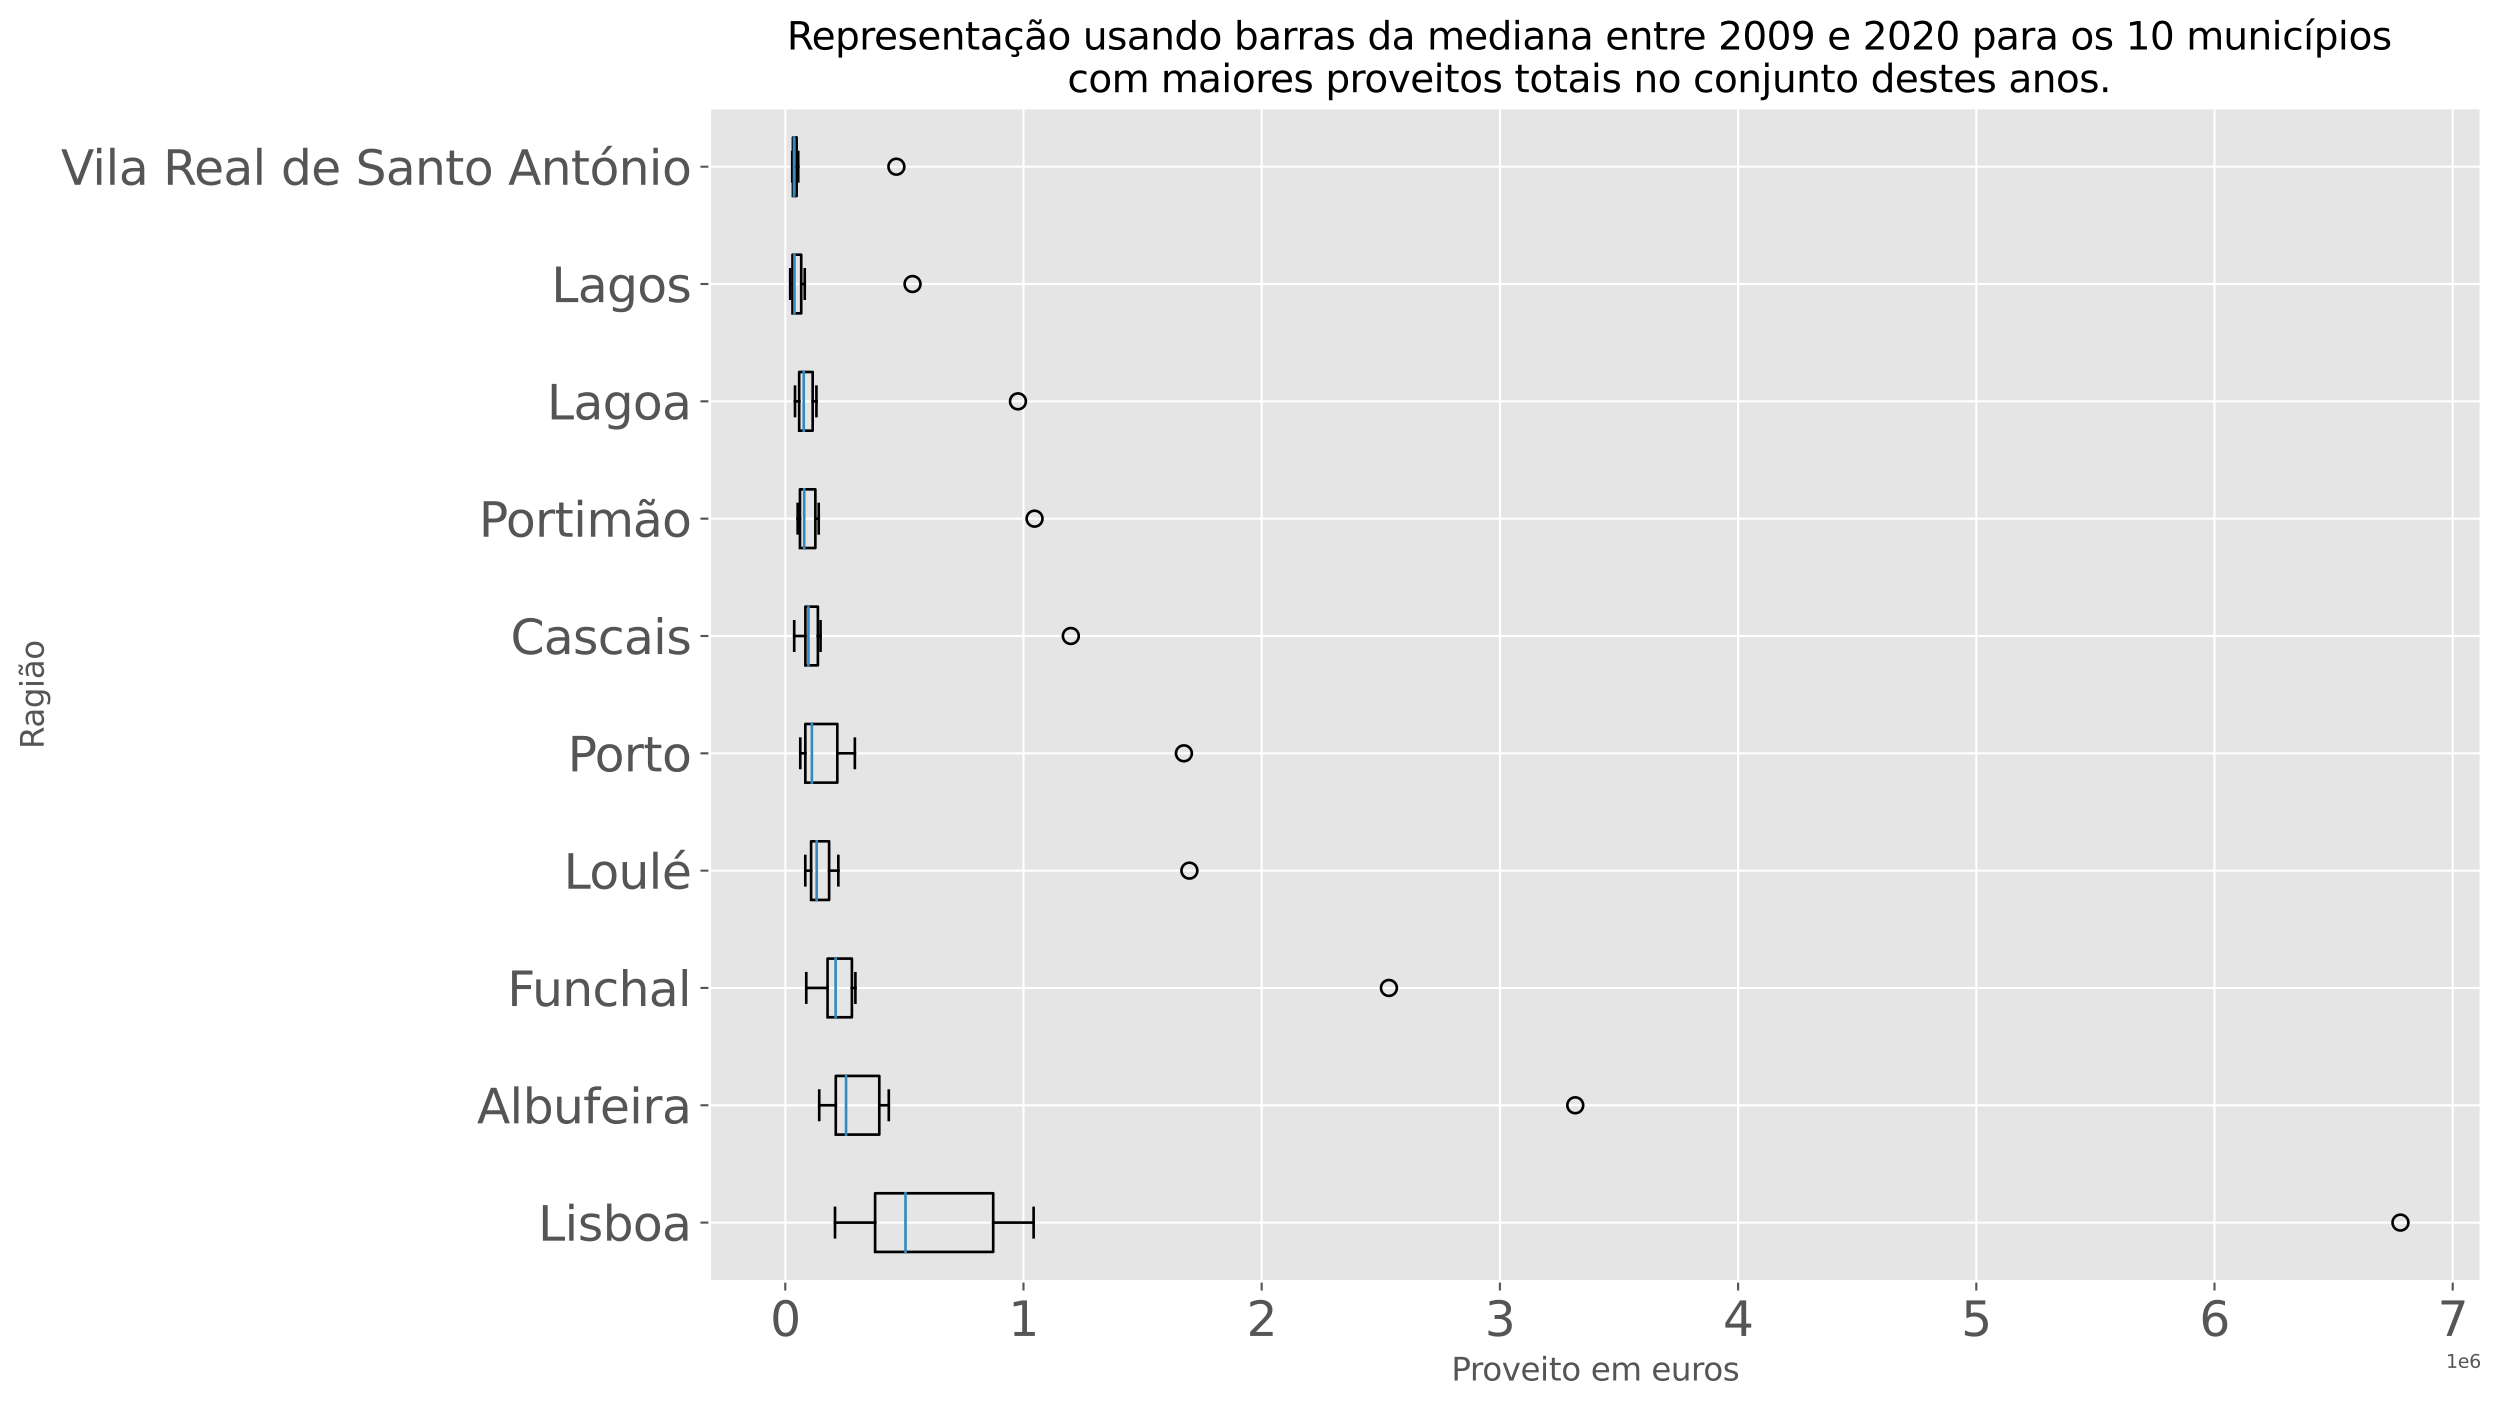 <?xml version="1.0" encoding="utf-8" standalone="no"?>
<!DOCTYPE svg PUBLIC "-//W3C//DTD SVG 1.1//EN"
  "http://www.w3.org/Graphics/SVG/1.1/DTD/svg11.dtd">
<svg xmlns:xlink="http://www.w3.org/1999/xlink" width="945.096pt" height="531.597pt" viewBox="0 0 945.096 531.597" xmlns="http://www.w3.org/2000/svg" version="1.1">
 <defs>
  <style type="text/css">*{stroke-linejoin: round; stroke-linecap: butt}</style>
 </defs>
 <g id="figure_1">
  <g id="patch_1">
   <path d="M 0 531.597 
L 945.096 531.597 
L 945.096 0 
L 0 0 
z
" style="fill: #ffffff"/>
  </g>
  <g id="axes_1">
   <g id="patch_2">
    <path d="M 268.296 484.363 
L 937.896 484.363 
L 937.896 40.843 
L 268.296 40.843 
z
" style="fill: #e5e5e5"/>
   </g>
   <g id="matplotlib.axis_1">
    <g id="xtick_1">
     <g id="line2d_1">
      <path d="M 296.863 484.363 
L 296.863 40.843 
" clip-path="url(#pe14b4773d1)" style="fill: none; stroke: #ffffff; stroke-width: 0.8; stroke-linecap: square"/>
     </g>
     <g id="line2d_2">
      <defs>
       <path id="m6d7df4a69b" d="M 0 0 
L 0 3.5 
" style="stroke: #555555; stroke-width: 0.8"/>
      </defs>
      <g>
       <use xlink:href="#m6d7df4a69b" x="296.863" y="484.363" style="fill: #555555; stroke: #555555; stroke-width: 0.8"/>
      </g>
     </g>
     <g id="text_1">
      <!-- 0 -->
      <g style="fill: #555555" transform="translate(291.137 505.04) scale(0.18 -0.18)">
       <defs>
        <path id="DejaVuSans-30" d="M 2034 4250 
Q 1547 4250 1301 3770 
Q 1056 3291 1056 2328 
Q 1056 1369 1301 889 
Q 1547 409 2034 409 
Q 2525 409 2770 889 
Q 3016 1369 3016 2328 
Q 3016 3291 2770 3770 
Q 2525 4250 2034 4250 
z
M 2034 4750 
Q 2819 4750 3233 4129 
Q 3647 3509 3647 2328 
Q 3647 1150 3233 529 
Q 2819 -91 2034 -91 
Q 1250 -91 836 529 
Q 422 1150 422 2328 
Q 422 3509 836 4129 
Q 1250 4750 2034 4750 
z
" transform="scale(0.016)"/>
       </defs>
       <use xlink:href="#DejaVuSans-30"/>
      </g>
     </g>
    </g>
    <g id="xtick_2">
     <g id="line2d_3">
      <path d="M 386.914 484.363 
L 386.914 40.843 
" clip-path="url(#pe14b4773d1)" style="fill: none; stroke: #ffffff; stroke-width: 0.8; stroke-linecap: square"/>
     </g>
     <g id="line2d_4">
      <g>
       <use xlink:href="#m6d7df4a69b" x="386.914" y="484.363" style="fill: #555555; stroke: #555555; stroke-width: 0.8"/>
      </g>
     </g>
     <g id="text_2">
      <!-- 1 -->
      <g style="fill: #555555" transform="translate(381.188 505.04) scale(0.18 -0.18)">
       <defs>
        <path id="DejaVuSans-31" d="M 794 531 
L 1825 531 
L 1825 4091 
L 703 3866 
L 703 4441 
L 1819 4666 
L 2450 4666 
L 2450 531 
L 3481 531 
L 3481 0 
L 794 0 
L 794 531 
z
" transform="scale(0.016)"/>
       </defs>
       <use xlink:href="#DejaVuSans-31"/>
      </g>
     </g>
    </g>
    <g id="xtick_3">
     <g id="line2d_5">
      <path d="M 476.965 484.363 
L 476.965 40.843 
" clip-path="url(#pe14b4773d1)" style="fill: none; stroke: #ffffff; stroke-width: 0.8; stroke-linecap: square"/>
     </g>
     <g id="line2d_6">
      <g>
       <use xlink:href="#m6d7df4a69b" x="476.965" y="484.363" style="fill: #555555; stroke: #555555; stroke-width: 0.8"/>
      </g>
     </g>
     <g id="text_3">
      <!-- 2 -->
      <g style="fill: #555555" transform="translate(471.239 505.04) scale(0.18 -0.18)">
       <defs>
        <path id="DejaVuSans-32" d="M 1228 531 
L 3431 531 
L 3431 0 
L 469 0 
L 469 531 
Q 828 903 1448 1529 
Q 2069 2156 2228 2338 
Q 2531 2678 2651 2914 
Q 2772 3150 2772 3378 
Q 2772 3750 2511 3984 
Q 2250 4219 1831 4219 
Q 1534 4219 1204 4116 
Q 875 4013 500 3803 
L 500 4441 
Q 881 4594 1212 4672 
Q 1544 4750 1819 4750 
Q 2544 4750 2975 4387 
Q 3406 4025 3406 3419 
Q 3406 3131 3298 2873 
Q 3191 2616 2906 2266 
Q 2828 2175 2409 1742 
Q 1991 1309 1228 531 
z
" transform="scale(0.016)"/>
       </defs>
       <use xlink:href="#DejaVuSans-32"/>
      </g>
     </g>
    </g>
    <g id="xtick_4">
     <g id="line2d_7">
      <path d="M 567.016 484.363 
L 567.016 40.843 
" clip-path="url(#pe14b4773d1)" style="fill: none; stroke: #ffffff; stroke-width: 0.8; stroke-linecap: square"/>
     </g>
     <g id="line2d_8">
      <g>
       <use xlink:href="#m6d7df4a69b" x="567.016" y="484.363" style="fill: #555555; stroke: #555555; stroke-width: 0.8"/>
      </g>
     </g>
     <g id="text_4">
      <!-- 3 -->
      <g style="fill: #555555" transform="translate(561.29 505.04) scale(0.18 -0.18)">
       <defs>
        <path id="DejaVuSans-33" d="M 2597 2516 
Q 3050 2419 3304 2112 
Q 3559 1806 3559 1356 
Q 3559 666 3084 287 
Q 2609 -91 1734 -91 
Q 1441 -91 1130 -33 
Q 819 25 488 141 
L 488 750 
Q 750 597 1062 519 
Q 1375 441 1716 441 
Q 2309 441 2620 675 
Q 2931 909 2931 1356 
Q 2931 1769 2642 2001 
Q 2353 2234 1838 2234 
L 1294 2234 
L 1294 2753 
L 1863 2753 
Q 2328 2753 2575 2939 
Q 2822 3125 2822 3475 
Q 2822 3834 2567 4026 
Q 2313 4219 1838 4219 
Q 1578 4219 1281 4162 
Q 984 4106 628 3988 
L 628 4550 
Q 988 4650 1302 4700 
Q 1616 4750 1894 4750 
Q 2613 4750 3031 4423 
Q 3450 4097 3450 3541 
Q 3450 3153 3228 2886 
Q 3006 2619 2597 2516 
z
" transform="scale(0.016)"/>
       </defs>
       <use xlink:href="#DejaVuSans-33"/>
      </g>
     </g>
    </g>
    <g id="xtick_5">
     <g id="line2d_9">
      <path d="M 657.067 484.363 
L 657.067 40.843 
" clip-path="url(#pe14b4773d1)" style="fill: none; stroke: #ffffff; stroke-width: 0.8; stroke-linecap: square"/>
     </g>
     <g id="line2d_10">
      <g>
       <use xlink:href="#m6d7df4a69b" x="657.067" y="484.363" style="fill: #555555; stroke: #555555; stroke-width: 0.8"/>
      </g>
     </g>
     <g id="text_5">
      <!-- 4 -->
      <g style="fill: #555555" transform="translate(651.341 505.04) scale(0.18 -0.18)">
       <defs>
        <path id="DejaVuSans-34" d="M 2419 4116 
L 825 1625 
L 2419 1625 
L 2419 4116 
z
M 2253 4666 
L 3047 4666 
L 3047 1625 
L 3713 1625 
L 3713 1100 
L 3047 1100 
L 3047 0 
L 2419 0 
L 2419 1100 
L 313 1100 
L 313 1709 
L 2253 4666 
z
" transform="scale(0.016)"/>
       </defs>
       <use xlink:href="#DejaVuSans-34"/>
      </g>
     </g>
    </g>
    <g id="xtick_6">
     <g id="line2d_11">
      <path d="M 747.118 484.363 
L 747.118 40.843 
" clip-path="url(#pe14b4773d1)" style="fill: none; stroke: #ffffff; stroke-width: 0.8; stroke-linecap: square"/>
     </g>
     <g id="line2d_12">
      <g>
       <use xlink:href="#m6d7df4a69b" x="747.118" y="484.363" style="fill: #555555; stroke: #555555; stroke-width: 0.8"/>
      </g>
     </g>
     <g id="text_6">
      <!-- 5 -->
      <g style="fill: #555555" transform="translate(741.392 505.04) scale(0.18 -0.18)">
       <defs>
        <path id="DejaVuSans-35" d="M 691 4666 
L 3169 4666 
L 3169 4134 
L 1269 4134 
L 1269 2991 
Q 1406 3038 1543 3061 
Q 1681 3084 1819 3084 
Q 2600 3084 3056 2656 
Q 3513 2228 3513 1497 
Q 3513 744 3044 326 
Q 2575 -91 1722 -91 
Q 1428 -91 1123 -41 
Q 819 9 494 109 
L 494 744 
Q 775 591 1075 516 
Q 1375 441 1709 441 
Q 2250 441 2565 725 
Q 2881 1009 2881 1497 
Q 2881 1984 2565 2268 
Q 2250 2553 1709 2553 
Q 1456 2553 1204 2497 
Q 953 2441 691 2322 
L 691 4666 
z
" transform="scale(0.016)"/>
       </defs>
       <use xlink:href="#DejaVuSans-35"/>
      </g>
     </g>
    </g>
    <g id="xtick_7">
     <g id="line2d_13">
      <path d="M 837.169 484.363 
L 837.169 40.843 
" clip-path="url(#pe14b4773d1)" style="fill: none; stroke: #ffffff; stroke-width: 0.8; stroke-linecap: square"/>
     </g>
     <g id="line2d_14">
      <g>
       <use xlink:href="#m6d7df4a69b" x="837.169" y="484.363" style="fill: #555555; stroke: #555555; stroke-width: 0.8"/>
      </g>
     </g>
     <g id="text_7">
      <!-- 6 -->
      <g style="fill: #555555" transform="translate(831.443 505.04) scale(0.18 -0.18)">
       <defs>
        <path id="DejaVuSans-36" d="M 2113 2584 
Q 1688 2584 1439 2293 
Q 1191 2003 1191 1497 
Q 1191 994 1439 701 
Q 1688 409 2113 409 
Q 2538 409 2786 701 
Q 3034 994 3034 1497 
Q 3034 2003 2786 2293 
Q 2538 2584 2113 2584 
z
M 3366 4563 
L 3366 3988 
Q 3128 4100 2886 4159 
Q 2644 4219 2406 4219 
Q 1781 4219 1451 3797 
Q 1122 3375 1075 2522 
Q 1259 2794 1537 2939 
Q 1816 3084 2150 3084 
Q 2853 3084 3261 2657 
Q 3669 2231 3669 1497 
Q 3669 778 3244 343 
Q 2819 -91 2113 -91 
Q 1303 -91 875 529 
Q 447 1150 447 2328 
Q 447 3434 972 4092 
Q 1497 4750 2381 4750 
Q 2619 4750 2861 4703 
Q 3103 4656 3366 4563 
z
" transform="scale(0.016)"/>
       </defs>
       <use xlink:href="#DejaVuSans-36"/>
      </g>
     </g>
    </g>
    <g id="xtick_8">
     <g id="line2d_15">
      <path d="M 927.22 484.363 
L 927.22 40.843 
" clip-path="url(#pe14b4773d1)" style="fill: none; stroke: #ffffff; stroke-width: 0.8; stroke-linecap: square"/>
     </g>
     <g id="line2d_16">
      <g>
       <use xlink:href="#m6d7df4a69b" x="927.22" y="484.363" style="fill: #555555; stroke: #555555; stroke-width: 0.8"/>
      </g>
     </g>
     <g id="text_8">
      <!-- 7 -->
      <g style="fill: #555555" transform="translate(921.494 505.04) scale(0.18 -0.18)">
       <defs>
        <path id="DejaVuSans-37" d="M 525 4666 
L 3525 4666 
L 3525 4397 
L 1831 0 
L 1172 0 
L 2766 4134 
L 525 4134 
L 525 4666 
z
" transform="scale(0.016)"/>
       </defs>
       <use xlink:href="#DejaVuSans-37"/>
      </g>
     </g>
    </g>
    <g id="text_9">
     <!-- Proveito em euros -->
     <g style="fill: #555555" transform="translate(548.674 521.901) scale(0.12 -0.12)">
      <defs>
       <path id="DejaVuSans-50" d="M 1259 4147 
L 1259 2394 
L 2053 2394 
Q 2494 2394 2734 2622 
Q 2975 2850 2975 3272 
Q 2975 3691 2734 3919 
Q 2494 4147 2053 4147 
L 1259 4147 
z
M 628 4666 
L 2053 4666 
Q 2838 4666 3239 4311 
Q 3641 3956 3641 3272 
Q 3641 2581 3239 2228 
Q 2838 1875 2053 1875 
L 1259 1875 
L 1259 0 
L 628 0 
L 628 4666 
z
" transform="scale(0.016)"/>
       <path id="DejaVuSans-72" d="M 2631 2963 
Q 2534 3019 2420 3045 
Q 2306 3072 2169 3072 
Q 1681 3072 1420 2755 
Q 1159 2438 1159 1844 
L 1159 0 
L 581 0 
L 581 3500 
L 1159 3500 
L 1159 2956 
Q 1341 3275 1631 3429 
Q 1922 3584 2338 3584 
Q 2397 3584 2469 3576 
Q 2541 3569 2628 3553 
L 2631 2963 
z
" transform="scale(0.016)"/>
       <path id="DejaVuSans-6f" d="M 1959 3097 
Q 1497 3097 1228 2736 
Q 959 2375 959 1747 
Q 959 1119 1226 758 
Q 1494 397 1959 397 
Q 2419 397 2687 759 
Q 2956 1122 2956 1747 
Q 2956 2369 2687 2733 
Q 2419 3097 1959 3097 
z
M 1959 3584 
Q 2709 3584 3137 3096 
Q 3566 2609 3566 1747 
Q 3566 888 3137 398 
Q 2709 -91 1959 -91 
Q 1206 -91 779 398 
Q 353 888 353 1747 
Q 353 2609 779 3096 
Q 1206 3584 1959 3584 
z
" transform="scale(0.016)"/>
       <path id="DejaVuSans-76" d="M 191 3500 
L 800 3500 
L 1894 563 
L 2988 3500 
L 3597 3500 
L 2284 0 
L 1503 0 
L 191 3500 
z
" transform="scale(0.016)"/>
       <path id="DejaVuSans-65" d="M 3597 1894 
L 3597 1613 
L 953 1613 
Q 991 1019 1311 708 
Q 1631 397 2203 397 
Q 2534 397 2845 478 
Q 3156 559 3463 722 
L 3463 178 
Q 3153 47 2828 -22 
Q 2503 -91 2169 -91 
Q 1331 -91 842 396 
Q 353 884 353 1716 
Q 353 2575 817 3079 
Q 1281 3584 2069 3584 
Q 2775 3584 3186 3129 
Q 3597 2675 3597 1894 
z
M 3022 2063 
Q 3016 2534 2758 2815 
Q 2500 3097 2075 3097 
Q 1594 3097 1305 2825 
Q 1016 2553 972 2059 
L 3022 2063 
z
" transform="scale(0.016)"/>
       <path id="DejaVuSans-69" d="M 603 3500 
L 1178 3500 
L 1178 0 
L 603 0 
L 603 3500 
z
M 603 4863 
L 1178 4863 
L 1178 4134 
L 603 4134 
L 603 4863 
z
" transform="scale(0.016)"/>
       <path id="DejaVuSans-74" d="M 1172 4494 
L 1172 3500 
L 2356 3500 
L 2356 3053 
L 1172 3053 
L 1172 1153 
Q 1172 725 1289 603 
Q 1406 481 1766 481 
L 2356 481 
L 2356 0 
L 1766 0 
Q 1100 0 847 248 
Q 594 497 594 1153 
L 594 3053 
L 172 3053 
L 172 3500 
L 594 3500 
L 594 4494 
L 1172 4494 
z
" transform="scale(0.016)"/>
       <path id="DejaVuSans-20" transform="scale(0.016)"/>
       <path id="DejaVuSans-6d" d="M 3328 2828 
Q 3544 3216 3844 3400 
Q 4144 3584 4550 3584 
Q 5097 3584 5394 3201 
Q 5691 2819 5691 2113 
L 5691 0 
L 5113 0 
L 5113 2094 
Q 5113 2597 4934 2840 
Q 4756 3084 4391 3084 
Q 3944 3084 3684 2787 
Q 3425 2491 3425 1978 
L 3425 0 
L 2847 0 
L 2847 2094 
Q 2847 2600 2669 2842 
Q 2491 3084 2119 3084 
Q 1678 3084 1418 2786 
Q 1159 2488 1159 1978 
L 1159 0 
L 581 0 
L 581 3500 
L 1159 3500 
L 1159 2956 
Q 1356 3278 1631 3431 
Q 1906 3584 2284 3584 
Q 2666 3584 2933 3390 
Q 3200 3197 3328 2828 
z
" transform="scale(0.016)"/>
       <path id="DejaVuSans-75" d="M 544 1381 
L 544 3500 
L 1119 3500 
L 1119 1403 
Q 1119 906 1312 657 
Q 1506 409 1894 409 
Q 2359 409 2629 706 
Q 2900 1003 2900 1516 
L 2900 3500 
L 3475 3500 
L 3475 0 
L 2900 0 
L 2900 538 
Q 2691 219 2414 64 
Q 2138 -91 1772 -91 
Q 1169 -91 856 284 
Q 544 659 544 1381 
z
M 1991 3584 
L 1991 3584 
z
" transform="scale(0.016)"/>
       <path id="DejaVuSans-73" d="M 2834 3397 
L 2834 2853 
Q 2591 2978 2328 3040 
Q 2066 3103 1784 3103 
Q 1356 3103 1142 2972 
Q 928 2841 928 2578 
Q 928 2378 1081 2264 
Q 1234 2150 1697 2047 
L 1894 2003 
Q 2506 1872 2764 1633 
Q 3022 1394 3022 966 
Q 3022 478 2636 193 
Q 2250 -91 1575 -91 
Q 1294 -91 989 -36 
Q 684 19 347 128 
L 347 722 
Q 666 556 975 473 
Q 1284 391 1588 391 
Q 1994 391 2212 530 
Q 2431 669 2431 922 
Q 2431 1156 2273 1281 
Q 2116 1406 1581 1522 
L 1381 1569 
Q 847 1681 609 1914 
Q 372 2147 372 2553 
Q 372 3047 722 3315 
Q 1072 3584 1716 3584 
Q 2034 3584 2315 3537 
Q 2597 3491 2834 3397 
z
" transform="scale(0.016)"/>
      </defs>
      <use xlink:href="#DejaVuSans-50"/>
      <use xlink:href="#DejaVuSans-72" x="58.553"/>
      <use xlink:href="#DejaVuSans-6f" x="97.416"/>
      <use xlink:href="#DejaVuSans-76" x="158.598"/>
      <use xlink:href="#DejaVuSans-65" x="217.777"/>
      <use xlink:href="#DejaVuSans-69" x="279.301"/>
      <use xlink:href="#DejaVuSans-74" x="307.084"/>
      <use xlink:href="#DejaVuSans-6f" x="346.293"/>
      <use xlink:href="#DejaVuSans-20" x="407.475"/>
      <use xlink:href="#DejaVuSans-65" x="439.262"/>
      <use xlink:href="#DejaVuSans-6d" x="500.785"/>
      <use xlink:href="#DejaVuSans-20" x="598.197"/>
      <use xlink:href="#DejaVuSans-65" x="629.984"/>
      <use xlink:href="#DejaVuSans-75" x="691.508"/>
      <use xlink:href="#DejaVuSans-72" x="754.887"/>
      <use xlink:href="#DejaVuSans-6f" x="793.75"/>
      <use xlink:href="#DejaVuSans-73" x="854.932"/>
     </g>
    </g>
    <g id="text_10">
     <!-- 1e6 -->
     <g style="fill: #555555" transform="translate(924.681 517.102) scale(0.07 -0.07)">
      <use xlink:href="#DejaVuSans-31"/>
      <use xlink:href="#DejaVuSans-65" x="63.623"/>
      <use xlink:href="#DejaVuSans-36" x="125.146"/>
     </g>
    </g>
   </g>
   <g id="matplotlib.axis_2">
    <g id="ytick_1">
     <g id="line2d_17">
      <path d="M 268.296 462.187 
L 937.896 462.187 
" clip-path="url(#pe14b4773d1)" style="fill: none; stroke: #ffffff; stroke-width: 0.8; stroke-linecap: square"/>
     </g>
     <g id="line2d_18">
      <defs>
       <path id="md2c4aa62ac" d="M 0 0 
L -3.5 0 
" style="stroke: #555555; stroke-width: 0.8"/>
      </defs>
      <g>
       <use xlink:href="#md2c4aa62ac" x="268.296" y="462.187" style="fill: #555555; stroke: #555555; stroke-width: 0.8"/>
      </g>
     </g>
     <g id="text_11">
      <!-- Lisboa -->
      <g style="fill: #555555" transform="translate(203.417 469.025) scale(0.18 -0.18)">
       <defs>
        <path id="DejaVuSans-4c" d="M 628 4666 
L 1259 4666 
L 1259 531 
L 3531 531 
L 3531 0 
L 628 0 
L 628 4666 
z
" transform="scale(0.016)"/>
        <path id="DejaVuSans-62" d="M 3116 1747 
Q 3116 2381 2855 2742 
Q 2594 3103 2138 3103 
Q 1681 3103 1420 2742 
Q 1159 2381 1159 1747 
Q 1159 1113 1420 752 
Q 1681 391 2138 391 
Q 2594 391 2855 752 
Q 3116 1113 3116 1747 
z
M 1159 2969 
Q 1341 3281 1617 3432 
Q 1894 3584 2278 3584 
Q 2916 3584 3314 3078 
Q 3713 2572 3713 1747 
Q 3713 922 3314 415 
Q 2916 -91 2278 -91 
Q 1894 -91 1617 61 
Q 1341 213 1159 525 
L 1159 0 
L 581 0 
L 581 4863 
L 1159 4863 
L 1159 2969 
z
" transform="scale(0.016)"/>
        <path id="DejaVuSans-61" d="M 2194 1759 
Q 1497 1759 1228 1600 
Q 959 1441 959 1056 
Q 959 750 1161 570 
Q 1363 391 1709 391 
Q 2188 391 2477 730 
Q 2766 1069 2766 1631 
L 2766 1759 
L 2194 1759 
z
M 3341 1997 
L 3341 0 
L 2766 0 
L 2766 531 
Q 2569 213 2275 61 
Q 1981 -91 1556 -91 
Q 1019 -91 701 211 
Q 384 513 384 1019 
Q 384 1609 779 1909 
Q 1175 2209 1959 2209 
L 2766 2209 
L 2766 2266 
Q 2766 2663 2505 2880 
Q 2244 3097 1772 3097 
Q 1472 3097 1187 3025 
Q 903 2953 641 2809 
L 641 3341 
Q 956 3463 1253 3523 
Q 1550 3584 1831 3584 
Q 2591 3584 2966 3190 
Q 3341 2797 3341 1997 
z
" transform="scale(0.016)"/>
       </defs>
       <use xlink:href="#DejaVuSans-4c"/>
       <use xlink:href="#DejaVuSans-69" x="55.713"/>
       <use xlink:href="#DejaVuSans-73" x="83.496"/>
       <use xlink:href="#DejaVuSans-62" x="135.596"/>
       <use xlink:href="#DejaVuSans-6f" x="199.072"/>
       <use xlink:href="#DejaVuSans-61" x="260.254"/>
      </g>
     </g>
    </g>
    <g id="ytick_2">
     <g id="line2d_19">
      <path d="M 268.296 417.835 
L 937.896 417.835 
" clip-path="url(#pe14b4773d1)" style="fill: none; stroke: #ffffff; stroke-width: 0.8; stroke-linecap: square"/>
     </g>
     <g id="line2d_20">
      <g>
       <use xlink:href="#md2c4aa62ac" x="268.296" y="417.835" style="fill: #555555; stroke: #555555; stroke-width: 0.8"/>
      </g>
     </g>
     <g id="text_12">
      <!-- Albufeira -->
      <g style="fill: #555555" transform="translate(180.304 424.673) scale(0.18 -0.18)">
       <defs>
        <path id="DejaVuSans-41" d="M 2188 4044 
L 1331 1722 
L 3047 1722 
L 2188 4044 
z
M 1831 4666 
L 2547 4666 
L 4325 0 
L 3669 0 
L 3244 1197 
L 1141 1197 
L 716 0 
L 50 0 
L 1831 4666 
z
" transform="scale(0.016)"/>
        <path id="DejaVuSans-6c" d="M 603 4863 
L 1178 4863 
L 1178 0 
L 603 0 
L 603 4863 
z
" transform="scale(0.016)"/>
        <path id="DejaVuSans-66" d="M 2375 4863 
L 2375 4384 
L 1825 4384 
Q 1516 4384 1395 4259 
Q 1275 4134 1275 3809 
L 1275 3500 
L 2222 3500 
L 2222 3053 
L 1275 3053 
L 1275 0 
L 697 0 
L 697 3053 
L 147 3053 
L 147 3500 
L 697 3500 
L 697 3744 
Q 697 4328 969 4595 
Q 1241 4863 1831 4863 
L 2375 4863 
z
" transform="scale(0.016)"/>
       </defs>
       <use xlink:href="#DejaVuSans-41"/>
       <use xlink:href="#DejaVuSans-6c" x="68.408"/>
       <use xlink:href="#DejaVuSans-62" x="96.191"/>
       <use xlink:href="#DejaVuSans-75" x="159.668"/>
       <use xlink:href="#DejaVuSans-66" x="223.047"/>
       <use xlink:href="#DejaVuSans-65" x="258.252"/>
       <use xlink:href="#DejaVuSans-69" x="319.775"/>
       <use xlink:href="#DejaVuSans-72" x="347.559"/>
       <use xlink:href="#DejaVuSans-61" x="388.672"/>
      </g>
     </g>
    </g>
    <g id="ytick_3">
     <g id="line2d_21">
      <path d="M 268.296 373.483 
L 937.896 373.483 
" clip-path="url(#pe14b4773d1)" style="fill: none; stroke: #ffffff; stroke-width: 0.8; stroke-linecap: square"/>
     </g>
     <g id="line2d_22">
      <g>
       <use xlink:href="#md2c4aa62ac" x="268.296" y="373.483" style="fill: #555555; stroke: #555555; stroke-width: 0.8"/>
      </g>
     </g>
     <g id="text_13">
      <!-- Funchal -->
      <g style="fill: #555555" transform="translate(191.782 380.321) scale(0.18 -0.18)">
       <defs>
        <path id="DejaVuSans-46" d="M 628 4666 
L 3309 4666 
L 3309 4134 
L 1259 4134 
L 1259 2759 
L 3109 2759 
L 3109 2228 
L 1259 2228 
L 1259 0 
L 628 0 
L 628 4666 
z
" transform="scale(0.016)"/>
        <path id="DejaVuSans-6e" d="M 3513 2113 
L 3513 0 
L 2938 0 
L 2938 2094 
Q 2938 2591 2744 2837 
Q 2550 3084 2163 3084 
Q 1697 3084 1428 2787 
Q 1159 2491 1159 1978 
L 1159 0 
L 581 0 
L 581 3500 
L 1159 3500 
L 1159 2956 
Q 1366 3272 1645 3428 
Q 1925 3584 2291 3584 
Q 2894 3584 3203 3211 
Q 3513 2838 3513 2113 
z
" transform="scale(0.016)"/>
        <path id="DejaVuSans-63" d="M 3122 3366 
L 3122 2828 
Q 2878 2963 2633 3030 
Q 2388 3097 2138 3097 
Q 1578 3097 1268 2742 
Q 959 2388 959 1747 
Q 959 1106 1268 751 
Q 1578 397 2138 397 
Q 2388 397 2633 464 
Q 2878 531 3122 666 
L 3122 134 
Q 2881 22 2623 -34 
Q 2366 -91 2075 -91 
Q 1284 -91 818 406 
Q 353 903 353 1747 
Q 353 2603 823 3093 
Q 1294 3584 2113 3584 
Q 2378 3584 2631 3529 
Q 2884 3475 3122 3366 
z
" transform="scale(0.016)"/>
        <path id="DejaVuSans-68" d="M 3513 2113 
L 3513 0 
L 2938 0 
L 2938 2094 
Q 2938 2591 2744 2837 
Q 2550 3084 2163 3084 
Q 1697 3084 1428 2787 
Q 1159 2491 1159 1978 
L 1159 0 
L 581 0 
L 581 4863 
L 1159 4863 
L 1159 2956 
Q 1366 3272 1645 3428 
Q 1925 3584 2291 3584 
Q 2894 3584 3203 3211 
Q 3513 2838 3513 2113 
z
" transform="scale(0.016)"/>
       </defs>
       <use xlink:href="#DejaVuSans-46"/>
       <use xlink:href="#DejaVuSans-75" x="52.02"/>
       <use xlink:href="#DejaVuSans-6e" x="115.398"/>
       <use xlink:href="#DejaVuSans-63" x="178.777"/>
       <use xlink:href="#DejaVuSans-68" x="233.758"/>
       <use xlink:href="#DejaVuSans-61" x="297.137"/>
       <use xlink:href="#DejaVuSans-6c" x="358.416"/>
      </g>
     </g>
    </g>
    <g id="ytick_4">
     <g id="line2d_23">
      <path d="M 268.296 329.131 
L 937.896 329.131 
" clip-path="url(#pe14b4773d1)" style="fill: none; stroke: #ffffff; stroke-width: 0.8; stroke-linecap: square"/>
     </g>
     <g id="line2d_24">
      <g>
       <use xlink:href="#md2c4aa62ac" x="268.296" y="329.131" style="fill: #555555; stroke: #555555; stroke-width: 0.8"/>
      </g>
     </g>
     <g id="text_14">
      <!-- Loulé -->
      <g style="fill: #555555" transform="translate(213.084 335.969) scale(0.18 -0.18)">
       <defs>
        <path id="DejaVuSans-e9" d="M 3597 1894 
L 3597 1613 
L 953 1613 
Q 991 1019 1311 708 
Q 1631 397 2203 397 
Q 2534 397 2845 478 
Q 3156 559 3463 722 
L 3463 178 
Q 3153 47 2828 -22 
Q 2503 -91 2169 -91 
Q 1331 -91 842 396 
Q 353 884 353 1716 
Q 353 2575 817 3079 
Q 1281 3584 2069 3584 
Q 2775 3584 3186 3129 
Q 3597 2675 3597 1894 
z
M 3022 2063 
Q 3016 2534 2758 2815 
Q 2500 3097 2075 3097 
Q 1594 3097 1305 2825 
Q 1016 2553 972 2059 
L 3022 2063 
z
M 2466 5119 
L 3088 5119 
L 2070 3944 
L 1591 3944 
L 2466 5119 
z
" transform="scale(0.016)"/>
       </defs>
       <use xlink:href="#DejaVuSans-4c"/>
       <use xlink:href="#DejaVuSans-6f" x="53.963"/>
       <use xlink:href="#DejaVuSans-75" x="115.145"/>
       <use xlink:href="#DejaVuSans-6c" x="178.523"/>
       <use xlink:href="#DejaVuSans-e9" x="206.307"/>
      </g>
     </g>
    </g>
    <g id="ytick_5">
     <g id="line2d_25">
      <path d="M 268.296 284.779 
L 937.896 284.779 
" clip-path="url(#pe14b4773d1)" style="fill: none; stroke: #ffffff; stroke-width: 0.8; stroke-linecap: square"/>
     </g>
     <g id="line2d_26">
      <g>
       <use xlink:href="#md2c4aa62ac" x="268.296" y="284.779" style="fill: #555555; stroke: #555555; stroke-width: 0.8"/>
      </g>
     </g>
     <g id="text_15">
      <!-- Porto -->
      <g style="fill: #555555" transform="translate(214.611 291.617) scale(0.18 -0.18)">
       <use xlink:href="#DejaVuSans-50"/>
       <use xlink:href="#DejaVuSans-6f" x="56.678"/>
       <use xlink:href="#DejaVuSans-72" x="117.859"/>
       <use xlink:href="#DejaVuSans-74" x="158.973"/>
       <use xlink:href="#DejaVuSans-6f" x="198.182"/>
      </g>
     </g>
    </g>
    <g id="ytick_6">
     <g id="line2d_27">
      <path d="M 268.296 240.427 
L 937.896 240.427 
" clip-path="url(#pe14b4773d1)" style="fill: none; stroke: #ffffff; stroke-width: 0.8; stroke-linecap: square"/>
     </g>
     <g id="line2d_28">
      <g>
       <use xlink:href="#md2c4aa62ac" x="268.296" y="240.427" style="fill: #555555; stroke: #555555; stroke-width: 0.8"/>
      </g>
     </g>
     <g id="text_16">
      <!-- Cascais -->
      <g style="fill: #555555" transform="translate(193.014 247.265) scale(0.18 -0.18)">
       <defs>
        <path id="DejaVuSans-43" d="M 4122 4306 
L 4122 3641 
Q 3803 3938 3442 4084 
Q 3081 4231 2675 4231 
Q 1875 4231 1450 3742 
Q 1025 3253 1025 2328 
Q 1025 1406 1450 917 
Q 1875 428 2675 428 
Q 3081 428 3442 575 
Q 3803 722 4122 1019 
L 4122 359 
Q 3791 134 3420 21 
Q 3050 -91 2638 -91 
Q 1578 -91 968 557 
Q 359 1206 359 2328 
Q 359 3453 968 4101 
Q 1578 4750 2638 4750 
Q 3056 4750 3426 4639 
Q 3797 4528 4122 4306 
z
" transform="scale(0.016)"/>
       </defs>
       <use xlink:href="#DejaVuSans-43"/>
       <use xlink:href="#DejaVuSans-61" x="69.824"/>
       <use xlink:href="#DejaVuSans-73" x="131.104"/>
       <use xlink:href="#DejaVuSans-63" x="183.203"/>
       <use xlink:href="#DejaVuSans-61" x="238.184"/>
       <use xlink:href="#DejaVuSans-69" x="299.463"/>
       <use xlink:href="#DejaVuSans-73" x="327.246"/>
      </g>
     </g>
    </g>
    <g id="ytick_7">
     <g id="line2d_29">
      <path d="M 268.296 196.075 
L 937.896 196.075 
" clip-path="url(#pe14b4773d1)" style="fill: none; stroke: #ffffff; stroke-width: 0.8; stroke-linecap: square"/>
     </g>
     <g id="line2d_30">
      <g>
       <use xlink:href="#md2c4aa62ac" x="268.296" y="196.075" style="fill: #555555; stroke: #555555; stroke-width: 0.8"/>
      </g>
     </g>
     <g id="text_17">
      <!-- Portimão -->
      <g style="fill: #555555" transform="translate(181.047 202.913) scale(0.18 -0.18)">
       <defs>
        <path id="DejaVuSans-e3" d="M 2194 1759 
Q 1497 1759 1228 1600 
Q 959 1441 959 1056 
Q 959 750 1161 570 
Q 1363 391 1709 391 
Q 2188 391 2477 730 
Q 2766 1069 2766 1631 
L 2766 1759 
L 2194 1759 
z
M 3341 1997 
L 3341 0 
L 2766 0 
L 2766 531 
Q 2569 213 2275 61 
Q 1981 -91 1556 -91 
Q 1019 -91 701 211 
Q 384 513 384 1019 
Q 384 1609 779 1909 
Q 1175 2209 1959 2209 
L 2766 2209 
L 2766 2266 
Q 2766 2663 2505 2880 
Q 2244 3097 1772 3097 
Q 1472 3097 1187 3025 
Q 903 2953 641 2809 
L 641 3341 
Q 956 3463 1253 3523 
Q 1550 3584 1831 3584 
Q 2591 3584 2966 3190 
Q 3341 2797 3341 1997 
z
M 1844 4281 
L 1665 4453 
Q 1597 4516 1545 4545 
Q 1494 4575 1453 4575 
Q 1334 4575 1278 4461 
Q 1222 4347 1215 4091 
L 825 4091 
Q 831 4513 990 4742 
Q 1150 4972 1434 4972 
Q 1553 4972 1653 4928 
Q 1753 4884 1869 4781 
L 2047 4609 
Q 2115 4547 2167 4517 
Q 2219 4488 2259 4488 
Q 2378 4488 2434 4602 
Q 2490 4716 2497 4972 
L 2887 4972 
Q 2881 4550 2721 4320 
Q 2562 4091 2278 4091 
Q 2159 4091 2059 4134 
Q 1959 4178 1844 4281 
z
" transform="scale(0.016)"/>
       </defs>
       <use xlink:href="#DejaVuSans-50"/>
       <use xlink:href="#DejaVuSans-6f" x="56.678"/>
       <use xlink:href="#DejaVuSans-72" x="117.859"/>
       <use xlink:href="#DejaVuSans-74" x="158.973"/>
       <use xlink:href="#DejaVuSans-69" x="198.182"/>
       <use xlink:href="#DejaVuSans-6d" x="225.965"/>
       <use xlink:href="#DejaVuSans-e3" x="323.377"/>
       <use xlink:href="#DejaVuSans-6f" x="384.656"/>
      </g>
     </g>
    </g>
    <g id="ytick_8">
     <g id="line2d_31">
      <path d="M 268.296 151.723 
L 937.896 151.723 
" clip-path="url(#pe14b4773d1)" style="fill: none; stroke: #ffffff; stroke-width: 0.8; stroke-linecap: square"/>
     </g>
     <g id="line2d_32">
      <g>
       <use xlink:href="#md2c4aa62ac" x="268.296" y="151.723" style="fill: #555555; stroke: #555555; stroke-width: 0.8"/>
      </g>
     </g>
     <g id="text_18">
      <!-- Lagoa -->
      <g style="fill: #555555" transform="translate(206.764 158.561) scale(0.18 -0.18)">
       <defs>
        <path id="DejaVuSans-67" d="M 2906 1791 
Q 2906 2416 2648 2759 
Q 2391 3103 1925 3103 
Q 1463 3103 1205 2759 
Q 947 2416 947 1791 
Q 947 1169 1205 825 
Q 1463 481 1925 481 
Q 2391 481 2648 825 
Q 2906 1169 2906 1791 
z
M 3481 434 
Q 3481 -459 3084 -895 
Q 2688 -1331 1869 -1331 
Q 1566 -1331 1297 -1286 
Q 1028 -1241 775 -1147 
L 775 -588 
Q 1028 -725 1275 -790 
Q 1522 -856 1778 -856 
Q 2344 -856 2625 -561 
Q 2906 -266 2906 331 
L 2906 616 
Q 2728 306 2450 153 
Q 2172 0 1784 0 
Q 1141 0 747 490 
Q 353 981 353 1791 
Q 353 2603 747 3093 
Q 1141 3584 1784 3584 
Q 2172 3584 2450 3431 
Q 2728 3278 2906 2969 
L 2906 3500 
L 3481 3500 
L 3481 434 
z
" transform="scale(0.016)"/>
       </defs>
       <use xlink:href="#DejaVuSans-4c"/>
       <use xlink:href="#DejaVuSans-61" x="55.713"/>
       <use xlink:href="#DejaVuSans-67" x="116.992"/>
       <use xlink:href="#DejaVuSans-6f" x="180.469"/>
       <use xlink:href="#DejaVuSans-61" x="241.65"/>
      </g>
     </g>
    </g>
    <g id="ytick_9">
     <g id="line2d_33">
      <path d="M 268.296 107.371 
L 937.896 107.371 
" clip-path="url(#pe14b4773d1)" style="fill: none; stroke: #ffffff; stroke-width: 0.8; stroke-linecap: square"/>
     </g>
     <g id="line2d_34">
      <g>
       <use xlink:href="#md2c4aa62ac" x="268.296" y="107.371" style="fill: #555555; stroke: #555555; stroke-width: 0.8"/>
      </g>
     </g>
     <g id="text_19">
      <!-- Lagos -->
      <g style="fill: #555555" transform="translate(208.418 114.209) scale(0.18 -0.18)">
       <use xlink:href="#DejaVuSans-4c"/>
       <use xlink:href="#DejaVuSans-61" x="55.713"/>
       <use xlink:href="#DejaVuSans-67" x="116.992"/>
       <use xlink:href="#DejaVuSans-6f" x="180.469"/>
       <use xlink:href="#DejaVuSans-73" x="241.65"/>
      </g>
     </g>
    </g>
    <g id="ytick_10">
     <g id="line2d_35">
      <path d="M 268.296 63.019 
L 937.896 63.019 
" clip-path="url(#pe14b4773d1)" style="fill: none; stroke: #ffffff; stroke-width: 0.8; stroke-linecap: square"/>
     </g>
     <g id="line2d_36">
      <g>
       <use xlink:href="#md2c4aa62ac" x="268.296" y="63.019" style="fill: #555555; stroke: #555555; stroke-width: 0.8"/>
      </g>
     </g>
     <g id="text_20">
      <!-- Vila Real de Santo António -->
      <g style="fill: #555555" transform="translate(23.018 69.857) scale(0.18 -0.18)">
       <defs>
        <path id="DejaVuSans-56" d="M 1831 0 
L 50 4666 
L 709 4666 
L 2188 738 
L 3669 4666 
L 4325 4666 
L 2547 0 
L 1831 0 
z
" transform="scale(0.016)"/>
        <path id="DejaVuSans-52" d="M 2841 2188 
Q 3044 2119 3236 1894 
Q 3428 1669 3622 1275 
L 4263 0 
L 3584 0 
L 2988 1197 
Q 2756 1666 2539 1819 
Q 2322 1972 1947 1972 
L 1259 1972 
L 1259 0 
L 628 0 
L 628 4666 
L 2053 4666 
Q 2853 4666 3247 4331 
Q 3641 3997 3641 3322 
Q 3641 2881 3436 2590 
Q 3231 2300 2841 2188 
z
M 1259 4147 
L 1259 2491 
L 2053 2491 
Q 2509 2491 2742 2702 
Q 2975 2913 2975 3322 
Q 2975 3731 2742 3939 
Q 2509 4147 2053 4147 
L 1259 4147 
z
" transform="scale(0.016)"/>
        <path id="DejaVuSans-64" d="M 2906 2969 
L 2906 4863 
L 3481 4863 
L 3481 0 
L 2906 0 
L 2906 525 
Q 2725 213 2448 61 
Q 2172 -91 1784 -91 
Q 1150 -91 751 415 
Q 353 922 353 1747 
Q 353 2572 751 3078 
Q 1150 3584 1784 3584 
Q 2172 3584 2448 3432 
Q 2725 3281 2906 2969 
z
M 947 1747 
Q 947 1113 1208 752 
Q 1469 391 1925 391 
Q 2381 391 2643 752 
Q 2906 1113 2906 1747 
Q 2906 2381 2643 2742 
Q 2381 3103 1925 3103 
Q 1469 3103 1208 2742 
Q 947 2381 947 1747 
z
" transform="scale(0.016)"/>
        <path id="DejaVuSans-53" d="M 3425 4513 
L 3425 3897 
Q 3066 4069 2747 4153 
Q 2428 4238 2131 4238 
Q 1616 4238 1336 4038 
Q 1056 3838 1056 3469 
Q 1056 3159 1242 3001 
Q 1428 2844 1947 2747 
L 2328 2669 
Q 3034 2534 3370 2195 
Q 3706 1856 3706 1288 
Q 3706 609 3251 259 
Q 2797 -91 1919 -91 
Q 1588 -91 1214 -16 
Q 841 59 441 206 
L 441 856 
Q 825 641 1194 531 
Q 1563 422 1919 422 
Q 2459 422 2753 634 
Q 3047 847 3047 1241 
Q 3047 1584 2836 1778 
Q 2625 1972 2144 2069 
L 1759 2144 
Q 1053 2284 737 2584 
Q 422 2884 422 3419 
Q 422 4038 858 4394 
Q 1294 4750 2059 4750 
Q 2388 4750 2728 4690 
Q 3069 4631 3425 4513 
z
" transform="scale(0.016)"/>
        <path id="DejaVuSans-f3" d="M 1959 3097 
Q 1497 3097 1228 2736 
Q 959 2375 959 1747 
Q 959 1119 1226 758 
Q 1494 397 1959 397 
Q 2419 397 2687 759 
Q 2956 1122 2956 1747 
Q 2956 2369 2687 2733 
Q 2419 3097 1959 3097 
z
M 1959 3584 
Q 2709 3584 3137 3096 
Q 3566 2609 3566 1747 
Q 3566 888 3137 398 
Q 2709 -91 1959 -91 
Q 1206 -91 779 398 
Q 353 888 353 1747 
Q 353 2609 779 3096 
Q 1206 3584 1959 3584 
z
M 2394 5119 
L 3016 5119 
L 1998 3944 
L 1519 3944 
L 2394 5119 
z
" transform="scale(0.016)"/>
       </defs>
       <use xlink:href="#DejaVuSans-56"/>
       <use xlink:href="#DejaVuSans-69" x="66.158"/>
       <use xlink:href="#DejaVuSans-6c" x="93.941"/>
       <use xlink:href="#DejaVuSans-61" x="121.725"/>
       <use xlink:href="#DejaVuSans-20" x="183.004"/>
       <use xlink:href="#DejaVuSans-52" x="214.791"/>
       <use xlink:href="#DejaVuSans-65" x="279.773"/>
       <use xlink:href="#DejaVuSans-61" x="341.297"/>
       <use xlink:href="#DejaVuSans-6c" x="402.576"/>
       <use xlink:href="#DejaVuSans-20" x="430.359"/>
       <use xlink:href="#DejaVuSans-64" x="462.146"/>
       <use xlink:href="#DejaVuSans-65" x="525.623"/>
       <use xlink:href="#DejaVuSans-20" x="587.146"/>
       <use xlink:href="#DejaVuSans-53" x="618.934"/>
       <use xlink:href="#DejaVuSans-61" x="682.41"/>
       <use xlink:href="#DejaVuSans-6e" x="743.689"/>
       <use xlink:href="#DejaVuSans-74" x="807.068"/>
       <use xlink:href="#DejaVuSans-6f" x="846.277"/>
       <use xlink:href="#DejaVuSans-20" x="907.459"/>
       <use xlink:href="#DejaVuSans-41" x="939.246"/>
       <use xlink:href="#DejaVuSans-6e" x="1007.654"/>
       <use xlink:href="#DejaVuSans-74" x="1071.033"/>
       <use xlink:href="#DejaVuSans-f3" x="1110.242"/>
       <use xlink:href="#DejaVuSans-6e" x="1171.424"/>
       <use xlink:href="#DejaVuSans-69" x="1234.803"/>
       <use xlink:href="#DejaVuSans-6f" x="1262.586"/>
      </g>
     </g>
    </g>
    <g id="text_21">
     <!-- Ragião -->
     <g style="fill: #555555" transform="translate(16.523 283.138) rotate(-90) scale(0.12 -0.12)">
      <use xlink:href="#DejaVuSans-52"/>
      <use xlink:href="#DejaVuSans-61" x="67.232"/>
      <use xlink:href="#DejaVuSans-67" x="128.512"/>
      <use xlink:href="#DejaVuSans-69" x="191.988"/>
      <use xlink:href="#DejaVuSans-e3" x="219.771"/>
      <use xlink:href="#DejaVuSans-6f" x="281.051"/>
     </g>
    </g>
   </g>
   <g id="line2d_37">
    <path d="M 330.824 473.275 
L 330.824 451.099 
L 375.468 451.099 
L 375.468 473.275 
L 330.824 473.275 
" clip-path="url(#pe14b4773d1)" style="fill: none; stroke: #000000; stroke-linecap: square"/>
   </g>
   <g id="line2d_38">
    <path d="M 330.824 462.187 
L 315.67 462.187 
" clip-path="url(#pe14b4773d1)" style="fill: none; stroke: #000000; stroke-linecap: square"/>
   </g>
   <g id="line2d_39">
    <path d="M 375.468 462.187 
L 390.748 462.187 
" clip-path="url(#pe14b4773d1)" style="fill: none; stroke: #000000; stroke-linecap: square"/>
   </g>
   <g id="line2d_40">
    <path d="M 315.67 467.731 
L 315.67 456.643 
" clip-path="url(#pe14b4773d1)" style="fill: none; stroke: #000000; stroke-linecap: square"/>
   </g>
   <g id="line2d_41">
    <path d="M 390.748 467.731 
L 390.748 456.643 
" clip-path="url(#pe14b4773d1)" style="fill: none; stroke: #000000; stroke-linecap: square"/>
   </g>
   <g id="line2d_42">
    <defs>
     <path id="m4db9860c40" d="M 0 3 
C 0.796 3 1.559 2.684 2.121 2.121 
C 2.684 1.559 3 0.796 3 0 
C 3 -0.796 2.684 -1.559 2.121 -2.121 
C 1.559 -2.684 0.796 -3 0 -3 
C -0.796 -3 -1.559 -2.684 -2.121 -2.121 
C -2.684 -1.559 -3 -0.796 -3 0 
C -3 0.796 -2.684 1.559 -2.121 2.121 
C -1.559 2.684 -0.796 3 0 3 
z
" style="stroke: #000000"/>
    </defs>
    <g clip-path="url(#pe14b4773d1)">
     <use xlink:href="#m4db9860c40" x="907.46" y="462.187" style="fill-opacity: 0; stroke: #000000"/>
    </g>
   </g>
   <g id="line2d_43">
    <path d="M 315.957 428.923 
L 315.957 406.747 
L 332.407 406.747 
L 332.407 428.923 
L 315.957 428.923 
" clip-path="url(#pe14b4773d1)" style="fill: none; stroke: #000000; stroke-linecap: square"/>
   </g>
   <g id="line2d_44">
    <path d="M 315.957 417.835 
L 309.7 417.835 
" clip-path="url(#pe14b4773d1)" style="fill: none; stroke: #000000; stroke-linecap: square"/>
   </g>
   <g id="line2d_45">
    <path d="M 332.407 417.835 
L 335.997 417.835 
" clip-path="url(#pe14b4773d1)" style="fill: none; stroke: #000000; stroke-linecap: square"/>
   </g>
   <g id="line2d_46">
    <path d="M 309.7 423.379 
L 309.7 412.291 
" clip-path="url(#pe14b4773d1)" style="fill: none; stroke: #000000; stroke-linecap: square"/>
   </g>
   <g id="line2d_47">
    <path d="M 335.997 423.379 
L 335.997 412.291 
" clip-path="url(#pe14b4773d1)" style="fill: none; stroke: #000000; stroke-linecap: square"/>
   </g>
   <g id="line2d_48">
    <g clip-path="url(#pe14b4773d1)">
     <use xlink:href="#m4db9860c40" x="595.509" y="417.835" style="fill-opacity: 0; stroke: #000000"/>
    </g>
   </g>
   <g id="line2d_49">
    <path d="M 312.849 384.571 
L 312.849 362.395 
L 322.049 362.395 
L 322.049 384.571 
L 312.849 384.571 
" clip-path="url(#pe14b4773d1)" style="fill: none; stroke: #000000; stroke-linecap: square"/>
   </g>
   <g id="line2d_50">
    <path d="M 312.849 373.483 
L 304.801 373.483 
" clip-path="url(#pe14b4773d1)" style="fill: none; stroke: #000000; stroke-linecap: square"/>
   </g>
   <g id="line2d_51">
    <path d="M 322.049 373.483 
L 323.373 373.483 
" clip-path="url(#pe14b4773d1)" style="fill: none; stroke: #000000; stroke-linecap: square"/>
   </g>
   <g id="line2d_52">
    <path d="M 304.801 379.027 
L 304.801 367.939 
" clip-path="url(#pe14b4773d1)" style="fill: none; stroke: #000000; stroke-linecap: square"/>
   </g>
   <g id="line2d_53">
    <path d="M 323.373 379.027 
L 323.373 367.939 
" clip-path="url(#pe14b4773d1)" style="fill: none; stroke: #000000; stroke-linecap: square"/>
   </g>
   <g id="line2d_54">
    <g clip-path="url(#pe14b4773d1)">
     <use xlink:href="#m4db9860c40" x="525.069" y="373.483" style="fill-opacity: 0; stroke: #000000"/>
    </g>
   </g>
   <g id="line2d_55">
    <path d="M 306.626 340.219 
L 306.626 318.043 
L 313.435 318.043 
L 313.435 340.219 
L 306.626 340.219 
" clip-path="url(#pe14b4773d1)" style="fill: none; stroke: #000000; stroke-linecap: square"/>
   </g>
   <g id="line2d_56">
    <path d="M 306.626 329.131 
L 304.431 329.131 
" clip-path="url(#pe14b4773d1)" style="fill: none; stroke: #000000; stroke-linecap: square"/>
   </g>
   <g id="line2d_57">
    <path d="M 313.435 329.131 
L 316.926 329.131 
" clip-path="url(#pe14b4773d1)" style="fill: none; stroke: #000000; stroke-linecap: square"/>
   </g>
   <g id="line2d_58">
    <path d="M 304.431 334.675 
L 304.431 323.587 
" clip-path="url(#pe14b4773d1)" style="fill: none; stroke: #000000; stroke-linecap: square"/>
   </g>
   <g id="line2d_59">
    <path d="M 316.926 334.675 
L 316.926 323.587 
" clip-path="url(#pe14b4773d1)" style="fill: none; stroke: #000000; stroke-linecap: square"/>
   </g>
   <g id="line2d_60">
    <g clip-path="url(#pe14b4773d1)">
     <use xlink:href="#m4db9860c40" x="449.636" y="329.131" style="fill-opacity: 0; stroke: #000000"/>
    </g>
   </g>
   <g id="line2d_61">
    <path d="M 304.446 295.867 
L 304.446 273.691 
L 316.542 273.691 
L 316.542 295.867 
L 304.446 295.867 
" clip-path="url(#pe14b4773d1)" style="fill: none; stroke: #000000; stroke-linecap: square"/>
   </g>
   <g id="line2d_62">
    <path d="M 304.446 284.779 
L 302.535 284.779 
" clip-path="url(#pe14b4773d1)" style="fill: none; stroke: #000000; stroke-linecap: square"/>
   </g>
   <g id="line2d_63">
    <path d="M 316.542 284.779 
L 323.17 284.779 
" clip-path="url(#pe14b4773d1)" style="fill: none; stroke: #000000; stroke-linecap: square"/>
   </g>
   <g id="line2d_64">
    <path d="M 302.535 290.323 
L 302.535 279.235 
" clip-path="url(#pe14b4773d1)" style="fill: none; stroke: #000000; stroke-linecap: square"/>
   </g>
   <g id="line2d_65">
    <path d="M 323.17 290.323 
L 323.17 279.235 
" clip-path="url(#pe14b4773d1)" style="fill: none; stroke: #000000; stroke-linecap: square"/>
   </g>
   <g id="line2d_66">
    <g clip-path="url(#pe14b4773d1)">
     <use xlink:href="#m4db9860c40" x="447.56" y="284.779" style="fill-opacity: 0; stroke: #000000"/>
    </g>
   </g>
   <g id="line2d_67">
    <path d="M 304.464 251.515 
L 304.464 229.339 
L 309.191 229.339 
L 309.191 251.515 
L 304.464 251.515 
" clip-path="url(#pe14b4773d1)" style="fill: none; stroke: #000000; stroke-linecap: square"/>
   </g>
   <g id="line2d_68">
    <path d="M 304.464 240.427 
L 300.24 240.427 
" clip-path="url(#pe14b4773d1)" style="fill: none; stroke: #000000; stroke-linecap: square"/>
   </g>
   <g id="line2d_69">
    <path d="M 309.191 240.427 
L 310.2 240.427 
" clip-path="url(#pe14b4773d1)" style="fill: none; stroke: #000000; stroke-linecap: square"/>
   </g>
   <g id="line2d_70">
    <path d="M 300.24 245.971 
L 300.24 234.883 
" clip-path="url(#pe14b4773d1)" style="fill: none; stroke: #000000; stroke-linecap: square"/>
   </g>
   <g id="line2d_71">
    <path d="M 310.2 245.971 
L 310.2 234.883 
" clip-path="url(#pe14b4773d1)" style="fill: none; stroke: #000000; stroke-linecap: square"/>
   </g>
   <g id="line2d_72">
    <g clip-path="url(#pe14b4773d1)">
     <use xlink:href="#m4db9860c40" x="404.812" y="240.427" style="fill-opacity: 0; stroke: #000000"/>
    </g>
   </g>
   <g id="line2d_73">
    <path d="M 302.411 207.163 
L 302.411 184.987 
L 308.237 184.987 
L 308.237 207.163 
L 302.411 207.163 
" clip-path="url(#pe14b4773d1)" style="fill: none; stroke: #000000; stroke-linecap: square"/>
   </g>
   <g id="line2d_74">
    <path d="M 302.411 196.075 
L 301.551 196.075 
" clip-path="url(#pe14b4773d1)" style="fill: none; stroke: #000000; stroke-linecap: square"/>
   </g>
   <g id="line2d_75">
    <path d="M 308.237 196.075 
L 309.506 196.075 
" clip-path="url(#pe14b4773d1)" style="fill: none; stroke: #000000; stroke-linecap: square"/>
   </g>
   <g id="line2d_76">
    <path d="M 301.551 201.619 
L 301.551 190.531 
" clip-path="url(#pe14b4773d1)" style="fill: none; stroke: #000000; stroke-linecap: square"/>
   </g>
   <g id="line2d_77">
    <path d="M 309.506 201.619 
L 309.506 190.531 
" clip-path="url(#pe14b4773d1)" style="fill: none; stroke: #000000; stroke-linecap: square"/>
   </g>
   <g id="line2d_78">
    <g clip-path="url(#pe14b4773d1)">
     <use xlink:href="#m4db9860c40" x="391.101" y="196.075" style="fill-opacity: 0; stroke: #000000"/>
    </g>
   </g>
   <g id="line2d_79">
    <path d="M 302.121 162.811 
L 302.121 140.635 
L 307.219 140.635 
L 307.219 162.811 
L 302.121 162.811 
" clip-path="url(#pe14b4773d1)" style="fill: none; stroke: #000000; stroke-linecap: square"/>
   </g>
   <g id="line2d_80">
    <path d="M 302.121 151.723 
L 300.543 151.723 
" clip-path="url(#pe14b4773d1)" style="fill: none; stroke: #000000; stroke-linecap: square"/>
   </g>
   <g id="line2d_81">
    <path d="M 307.219 151.723 
L 308.64 151.723 
" clip-path="url(#pe14b4773d1)" style="fill: none; stroke: #000000; stroke-linecap: square"/>
   </g>
   <g id="line2d_82">
    <path d="M 300.543 157.267 
L 300.543 146.179 
" clip-path="url(#pe14b4773d1)" style="fill: none; stroke: #000000; stroke-linecap: square"/>
   </g>
   <g id="line2d_83">
    <path d="M 308.64 157.267 
L 308.64 146.179 
" clip-path="url(#pe14b4773d1)" style="fill: none; stroke: #000000; stroke-linecap: square"/>
   </g>
   <g id="line2d_84">
    <g clip-path="url(#pe14b4773d1)">
     <use xlink:href="#m4db9860c40" x="384.826" y="151.723" style="fill-opacity: 0; stroke: #000000"/>
    </g>
   </g>
   <g id="line2d_85">
    <path d="M 299.595 118.459 
L 299.595 96.283 
L 302.893 96.283 
L 302.893 118.459 
L 299.595 118.459 
" clip-path="url(#pe14b4773d1)" style="fill: none; stroke: #000000; stroke-linecap: square"/>
   </g>
   <g id="line2d_86">
    <path d="M 299.595 107.371 
L 298.732 107.371 
" clip-path="url(#pe14b4773d1)" style="fill: none; stroke: #000000; stroke-linecap: square"/>
   </g>
   <g id="line2d_87">
    <path d="M 302.893 107.371 
L 304.225 107.371 
" clip-path="url(#pe14b4773d1)" style="fill: none; stroke: #000000; stroke-linecap: square"/>
   </g>
   <g id="line2d_88">
    <path d="M 298.732 112.915 
L 298.732 101.827 
" clip-path="url(#pe14b4773d1)" style="fill: none; stroke: #000000; stroke-linecap: square"/>
   </g>
   <g id="line2d_89">
    <path d="M 304.225 112.915 
L 304.225 101.827 
" clip-path="url(#pe14b4773d1)" style="fill: none; stroke: #000000; stroke-linecap: square"/>
   </g>
   <g id="line2d_90">
    <g clip-path="url(#pe14b4773d1)">
     <use xlink:href="#m4db9860c40" x="344.973" y="107.371" style="fill-opacity: 0; stroke: #000000"/>
    </g>
   </g>
   <g id="line2d_91">
    <path d="M 299.755 74.107 
L 299.755 51.931 
L 301.157 51.931 
L 301.157 74.107 
L 299.755 74.107 
" clip-path="url(#pe14b4773d1)" style="fill: none; stroke: #000000; stroke-linecap: square"/>
   </g>
   <g id="line2d_92">
    <path d="M 299.755 63.019 
L 299.502 63.019 
" clip-path="url(#pe14b4773d1)" style="fill: none; stroke: #000000; stroke-linecap: square"/>
   </g>
   <g id="line2d_93">
    <path d="M 301.157 63.019 
L 301.761 63.019 
" clip-path="url(#pe14b4773d1)" style="fill: none; stroke: #000000; stroke-linecap: square"/>
   </g>
   <g id="line2d_94">
    <path d="M 299.502 68.563 
L 299.502 57.475 
" clip-path="url(#pe14b4773d1)" style="fill: none; stroke: #000000; stroke-linecap: square"/>
   </g>
   <g id="line2d_95">
    <path d="M 301.761 68.563 
L 301.761 57.475 
" clip-path="url(#pe14b4773d1)" style="fill: none; stroke: #000000; stroke-linecap: square"/>
   </g>
   <g id="line2d_96">
    <g clip-path="url(#pe14b4773d1)">
     <use xlink:href="#m4db9860c40" x="338.87" y="63.019" style="fill-opacity: 0; stroke: #000000"/>
    </g>
   </g>
   <g id="line2d_97">
    <path d="M 342.317 473.275 
L 342.317 451.099 
" clip-path="url(#pe14b4773d1)" style="fill: none; stroke: #348abd; stroke-linecap: square"/>
   </g>
   <g id="line2d_98">
    <path d="M 319.839 428.923 
L 319.839 406.747 
" clip-path="url(#pe14b4773d1)" style="fill: none; stroke: #348abd; stroke-linecap: square"/>
   </g>
   <g id="line2d_99">
    <path d="M 315.901 384.571 
L 315.901 362.395 
" clip-path="url(#pe14b4773d1)" style="fill: none; stroke: #348abd; stroke-linecap: square"/>
   </g>
   <g id="line2d_100">
    <path d="M 308.734 340.219 
L 308.734 318.043 
" clip-path="url(#pe14b4773d1)" style="fill: none; stroke: #348abd; stroke-linecap: square"/>
   </g>
   <g id="line2d_101">
    <path d="M 306.922 295.867 
L 306.922 273.691 
" clip-path="url(#pe14b4773d1)" style="fill: none; stroke: #348abd; stroke-linecap: square"/>
   </g>
   <g id="line2d_102">
    <path d="M 305.615 251.515 
L 305.615 229.339 
" clip-path="url(#pe14b4773d1)" style="fill: none; stroke: #348abd; stroke-linecap: square"/>
   </g>
   <g id="line2d_103">
    <path d="M 304.022 207.163 
L 304.022 184.987 
" clip-path="url(#pe14b4773d1)" style="fill: none; stroke: #348abd; stroke-linecap: square"/>
   </g>
   <g id="line2d_104">
    <path d="M 303.847 162.811 
L 303.847 140.635 
" clip-path="url(#pe14b4773d1)" style="fill: none; stroke: #348abd; stroke-linecap: square"/>
   </g>
   <g id="line2d_105">
    <path d="M 300.332 118.459 
L 300.332 96.283 
" clip-path="url(#pe14b4773d1)" style="fill: none; stroke: #348abd; stroke-linecap: square"/>
   </g>
   <g id="line2d_106">
    <path d="M 300.174 74.107 
L 300.174 51.931 
" clip-path="url(#pe14b4773d1)" style="fill: none; stroke: #348abd; stroke-linecap: square"/>
   </g>
   <g id="patch_3">
    <path d="M 268.296 484.363 
L 268.296 40.843 
" style="fill: none; stroke: #ffffff; stroke-linejoin: miter; stroke-linecap: square"/>
   </g>
   <g id="patch_4">
    <path d="M 937.896 484.363 
L 937.896 40.843 
" style="fill: none; stroke: #ffffff; stroke-linejoin: miter; stroke-linecap: square"/>
   </g>
   <g id="patch_5">
    <path d="M 268.296 484.363 
L 937.896 484.363 
" style="fill: none; stroke: #ffffff; stroke-linejoin: miter; stroke-linecap: square"/>
   </g>
   <g id="patch_6">
    <path d="M 268.296 40.843 
L 937.896 40.843 
" style="fill: none; stroke: #ffffff; stroke-linejoin: miter; stroke-linecap: square"/>
   </g>
   <g id="text_22">
    <!-- Representação usando barras da mediana entre 2009 e 2020 para os 10 municípios  -->
    <g transform="translate(297.473 18.718) scale(0.144 -0.144)">
     <defs>
      <path id="DejaVuSans-70" d="M 1159 525 
L 1159 -1331 
L 581 -1331 
L 581 3500 
L 1159 3500 
L 1159 2969 
Q 1341 3281 1617 3432 
Q 1894 3584 2278 3584 
Q 2916 3584 3314 3078 
Q 3713 2572 3713 1747 
Q 3713 922 3314 415 
Q 2916 -91 2278 -91 
Q 1894 -91 1617 61 
Q 1341 213 1159 525 
z
M 3116 1747 
Q 3116 2381 2855 2742 
Q 2594 3103 2138 3103 
Q 1681 3103 1420 2742 
Q 1159 2381 1159 1747 
Q 1159 1113 1420 752 
Q 1681 391 2138 391 
Q 2594 391 2855 752 
Q 3116 1113 3116 1747 
z
" transform="scale(0.016)"/>
      <path id="DejaVuSans-e7" d="M 3122 3366 
L 3122 2828 
Q 2878 2963 2633 3030 
Q 2388 3097 2138 3097 
Q 1578 3097 1268 2742 
Q 959 2388 959 1747 
Q 959 1106 1268 751 
Q 1578 397 2138 397 
Q 2388 397 2633 464 
Q 2878 531 3122 666 
L 3122 134 
Q 2881 22 2623 -34 
Q 2366 -91 2075 -91 
Q 1284 -91 818 406 
Q 353 903 353 1747 
Q 353 2603 823 3093 
Q 1294 3584 2113 3584 
Q 2378 3584 2631 3529 
Q 2884 3475 3122 3366 
z
M 2311 0 
Q 2482 -194 2566 -358 
Q 2651 -522 2651 -672 
Q 2651 -950 2463 -1092 
Q 2276 -1234 1907 -1234 
Q 1764 -1234 1628 -1215 
Q 1492 -1197 1357 -1159 
L 1357 -750 
Q 1464 -803 1579 -826 
Q 1695 -850 1842 -850 
Q 2026 -850 2120 -775 
Q 2214 -700 2214 -556 
Q 2214 -463 2146 -327 
Q 2079 -191 1939 0 
L 2311 0 
z
" transform="scale(0.016)"/>
      <path id="DejaVuSans-39" d="M 703 97 
L 703 672 
Q 941 559 1184 500 
Q 1428 441 1663 441 
Q 2288 441 2617 861 
Q 2947 1281 2994 2138 
Q 2813 1869 2534 1725 
Q 2256 1581 1919 1581 
Q 1219 1581 811 2004 
Q 403 2428 403 3163 
Q 403 3881 828 4315 
Q 1253 4750 1959 4750 
Q 2769 4750 3195 4129 
Q 3622 3509 3622 2328 
Q 3622 1225 3098 567 
Q 2575 -91 1691 -91 
Q 1453 -91 1209 -44 
Q 966 3 703 97 
z
M 1959 2075 
Q 2384 2075 2632 2365 
Q 2881 2656 2881 3163 
Q 2881 3666 2632 3958 
Q 2384 4250 1959 4250 
Q 1534 4250 1286 3958 
Q 1038 3666 1038 3163 
Q 1038 2656 1286 2365 
Q 1534 2075 1959 2075 
z
" transform="scale(0.016)"/>
      <path id="DejaVuSans-ed" d="M 1322 5119 
L 1944 5119 
L 926 3944 
L 447 3944 
L 1322 5119 
z
M 603 3500 
L 1178 3500 
L 1178 0 
L 603 0 
L 603 3500 
z
M 891 3584 
L 891 3584 
z
" transform="scale(0.016)"/>
     </defs>
     <use xlink:href="#DejaVuSans-52"/>
     <use xlink:href="#DejaVuSans-65" x="64.982"/>
     <use xlink:href="#DejaVuSans-70" x="126.506"/>
     <use xlink:href="#DejaVuSans-72" x="189.982"/>
     <use xlink:href="#DejaVuSans-65" x="228.846"/>
     <use xlink:href="#DejaVuSans-73" x="290.369"/>
     <use xlink:href="#DejaVuSans-65" x="342.469"/>
     <use xlink:href="#DejaVuSans-6e" x="403.992"/>
     <use xlink:href="#DejaVuSans-74" x="467.371"/>
     <use xlink:href="#DejaVuSans-61" x="506.58"/>
     <use xlink:href="#DejaVuSans-e7" x="567.859"/>
     <use xlink:href="#DejaVuSans-e3" x="622.84"/>
     <use xlink:href="#DejaVuSans-6f" x="684.119"/>
     <use xlink:href="#DejaVuSans-20" x="745.301"/>
     <use xlink:href="#DejaVuSans-75" x="777.088"/>
     <use xlink:href="#DejaVuSans-73" x="840.467"/>
     <use xlink:href="#DejaVuSans-61" x="892.566"/>
     <use xlink:href="#DejaVuSans-6e" x="953.846"/>
     <use xlink:href="#DejaVuSans-64" x="1017.225"/>
     <use xlink:href="#DejaVuSans-6f" x="1080.701"/>
     <use xlink:href="#DejaVuSans-20" x="1141.883"/>
     <use xlink:href="#DejaVuSans-62" x="1173.67"/>
     <use xlink:href="#DejaVuSans-61" x="1237.146"/>
     <use xlink:href="#DejaVuSans-72" x="1298.426"/>
     <use xlink:href="#DejaVuSans-72" x="1337.789"/>
     <use xlink:href="#DejaVuSans-61" x="1378.902"/>
     <use xlink:href="#DejaVuSans-73" x="1440.182"/>
     <use xlink:href="#DejaVuSans-20" x="1492.281"/>
     <use xlink:href="#DejaVuSans-64" x="1524.068"/>
     <use xlink:href="#DejaVuSans-61" x="1587.545"/>
     <use xlink:href="#DejaVuSans-20" x="1648.824"/>
     <use xlink:href="#DejaVuSans-6d" x="1680.611"/>
     <use xlink:href="#DejaVuSans-65" x="1778.023"/>
     <use xlink:href="#DejaVuSans-64" x="1839.547"/>
     <use xlink:href="#DejaVuSans-69" x="1903.023"/>
     <use xlink:href="#DejaVuSans-61" x="1930.807"/>
     <use xlink:href="#DejaVuSans-6e" x="1992.086"/>
     <use xlink:href="#DejaVuSans-61" x="2055.465"/>
     <use xlink:href="#DejaVuSans-20" x="2116.744"/>
     <use xlink:href="#DejaVuSans-65" x="2148.531"/>
     <use xlink:href="#DejaVuSans-6e" x="2210.055"/>
     <use xlink:href="#DejaVuSans-74" x="2273.434"/>
     <use xlink:href="#DejaVuSans-72" x="2312.643"/>
     <use xlink:href="#DejaVuSans-65" x="2351.506"/>
     <use xlink:href="#DejaVuSans-20" x="2413.029"/>
     <use xlink:href="#DejaVuSans-32" x="2444.816"/>
     <use xlink:href="#DejaVuSans-30" x="2508.439"/>
     <use xlink:href="#DejaVuSans-30" x="2572.062"/>
     <use xlink:href="#DejaVuSans-39" x="2635.686"/>
     <use xlink:href="#DejaVuSans-20" x="2699.309"/>
     <use xlink:href="#DejaVuSans-65" x="2731.096"/>
     <use xlink:href="#DejaVuSans-20" x="2792.619"/>
     <use xlink:href="#DejaVuSans-32" x="2824.406"/>
     <use xlink:href="#DejaVuSans-30" x="2888.029"/>
     <use xlink:href="#DejaVuSans-32" x="2951.652"/>
     <use xlink:href="#DejaVuSans-30" x="3015.275"/>
     <use xlink:href="#DejaVuSans-20" x="3078.898"/>
     <use xlink:href="#DejaVuSans-70" x="3110.686"/>
     <use xlink:href="#DejaVuSans-61" x="3174.162"/>
     <use xlink:href="#DejaVuSans-72" x="3235.441"/>
     <use xlink:href="#DejaVuSans-61" x="3276.555"/>
     <use xlink:href="#DejaVuSans-20" x="3337.834"/>
     <use xlink:href="#DejaVuSans-6f" x="3369.621"/>
     <use xlink:href="#DejaVuSans-73" x="3430.803"/>
     <use xlink:href="#DejaVuSans-20" x="3482.902"/>
     <use xlink:href="#DejaVuSans-31" x="3514.689"/>
     <use xlink:href="#DejaVuSans-30" x="3578.312"/>
     <use xlink:href="#DejaVuSans-20" x="3641.936"/>
     <use xlink:href="#DejaVuSans-6d" x="3673.723"/>
     <use xlink:href="#DejaVuSans-75" x="3771.135"/>
     <use xlink:href="#DejaVuSans-6e" x="3834.514"/>
     <use xlink:href="#DejaVuSans-69" x="3897.893"/>
     <use xlink:href="#DejaVuSans-63" x="3925.676"/>
     <use xlink:href="#DejaVuSans-ed" x="3980.656"/>
     <use xlink:href="#DejaVuSans-70" x="4008.439"/>
     <use xlink:href="#DejaVuSans-69" x="4071.916"/>
     <use xlink:href="#DejaVuSans-6f" x="4099.699"/>
     <use xlink:href="#DejaVuSans-73" x="4160.881"/>
     <use xlink:href="#DejaVuSans-20" x="4212.98"/>
    </g>
    <!-- com maiores proveitos totais no conjunto destes anos.  -->
    <g transform="translate(403.518 34.843) scale(0.144 -0.144)">
     <defs>
      <path id="DejaVuSans-6a" d="M 603 3500 
L 1178 3500 
L 1178 -63 
Q 1178 -731 923 -1031 
Q 669 -1331 103 -1331 
L -116 -1331 
L -116 -844 
L 38 -844 
Q 366 -844 484 -692 
Q 603 -541 603 -63 
L 603 3500 
z
M 603 4863 
L 1178 4863 
L 1178 4134 
L 603 4134 
L 603 4863 
z
" transform="scale(0.016)"/>
      <path id="DejaVuSans-2e" d="M 684 794 
L 1344 794 
L 1344 0 
L 684 0 
L 684 794 
z
" transform="scale(0.016)"/>
     </defs>
     <use xlink:href="#DejaVuSans-63"/>
     <use xlink:href="#DejaVuSans-6f" x="54.98"/>
     <use xlink:href="#DejaVuSans-6d" x="116.162"/>
     <use xlink:href="#DejaVuSans-20" x="213.574"/>
     <use xlink:href="#DejaVuSans-6d" x="245.361"/>
     <use xlink:href="#DejaVuSans-61" x="342.773"/>
     <use xlink:href="#DejaVuSans-69" x="404.053"/>
     <use xlink:href="#DejaVuSans-6f" x="431.836"/>
     <use xlink:href="#DejaVuSans-72" x="493.018"/>
     <use xlink:href="#DejaVuSans-65" x="531.881"/>
     <use xlink:href="#DejaVuSans-73" x="593.404"/>
     <use xlink:href="#DejaVuSans-20" x="645.504"/>
     <use xlink:href="#DejaVuSans-70" x="677.291"/>
     <use xlink:href="#DejaVuSans-72" x="740.768"/>
     <use xlink:href="#DejaVuSans-6f" x="779.631"/>
     <use xlink:href="#DejaVuSans-76" x="840.812"/>
     <use xlink:href="#DejaVuSans-65" x="899.992"/>
     <use xlink:href="#DejaVuSans-69" x="961.516"/>
     <use xlink:href="#DejaVuSans-74" x="989.299"/>
     <use xlink:href="#DejaVuSans-6f" x="1028.508"/>
     <use xlink:href="#DejaVuSans-73" x="1089.689"/>
     <use xlink:href="#DejaVuSans-20" x="1141.789"/>
     <use xlink:href="#DejaVuSans-74" x="1173.576"/>
     <use xlink:href="#DejaVuSans-6f" x="1212.785"/>
     <use xlink:href="#DejaVuSans-74" x="1273.967"/>
     <use xlink:href="#DejaVuSans-61" x="1313.176"/>
     <use xlink:href="#DejaVuSans-69" x="1374.455"/>
     <use xlink:href="#DejaVuSans-73" x="1402.238"/>
     <use xlink:href="#DejaVuSans-20" x="1454.338"/>
     <use xlink:href="#DejaVuSans-6e" x="1486.125"/>
     <use xlink:href="#DejaVuSans-6f" x="1549.504"/>
     <use xlink:href="#DejaVuSans-20" x="1610.686"/>
     <use xlink:href="#DejaVuSans-63" x="1642.473"/>
     <use xlink:href="#DejaVuSans-6f" x="1697.453"/>
     <use xlink:href="#DejaVuSans-6e" x="1758.635"/>
     <use xlink:href="#DejaVuSans-6a" x="1822.014"/>
     <use xlink:href="#DejaVuSans-75" x="1849.797"/>
     <use xlink:href="#DejaVuSans-6e" x="1913.176"/>
     <use xlink:href="#DejaVuSans-74" x="1976.555"/>
     <use xlink:href="#DejaVuSans-6f" x="2015.764"/>
     <use xlink:href="#DejaVuSans-20" x="2076.945"/>
     <use xlink:href="#DejaVuSans-64" x="2108.732"/>
     <use xlink:href="#DejaVuSans-65" x="2172.209"/>
     <use xlink:href="#DejaVuSans-73" x="2233.732"/>
     <use xlink:href="#DejaVuSans-74" x="2285.832"/>
     <use xlink:href="#DejaVuSans-65" x="2325.041"/>
     <use xlink:href="#DejaVuSans-73" x="2386.564"/>
     <use xlink:href="#DejaVuSans-20" x="2438.664"/>
     <use xlink:href="#DejaVuSans-61" x="2470.451"/>
     <use xlink:href="#DejaVuSans-6e" x="2531.73"/>
     <use xlink:href="#DejaVuSans-6f" x="2595.109"/>
     <use xlink:href="#DejaVuSans-73" x="2656.291"/>
     <use xlink:href="#DejaVuSans-2e" x="2708.391"/>
     <use xlink:href="#DejaVuSans-20" x="2740.178"/>
    </g>
   </g>
  </g>
 </g>
 <defs>
  <clipPath id="pe14b4773d1">
   <rect x="268.296" y="40.843" width="669.6" height="443.52"/>
  </clipPath>
 </defs>
</svg>
